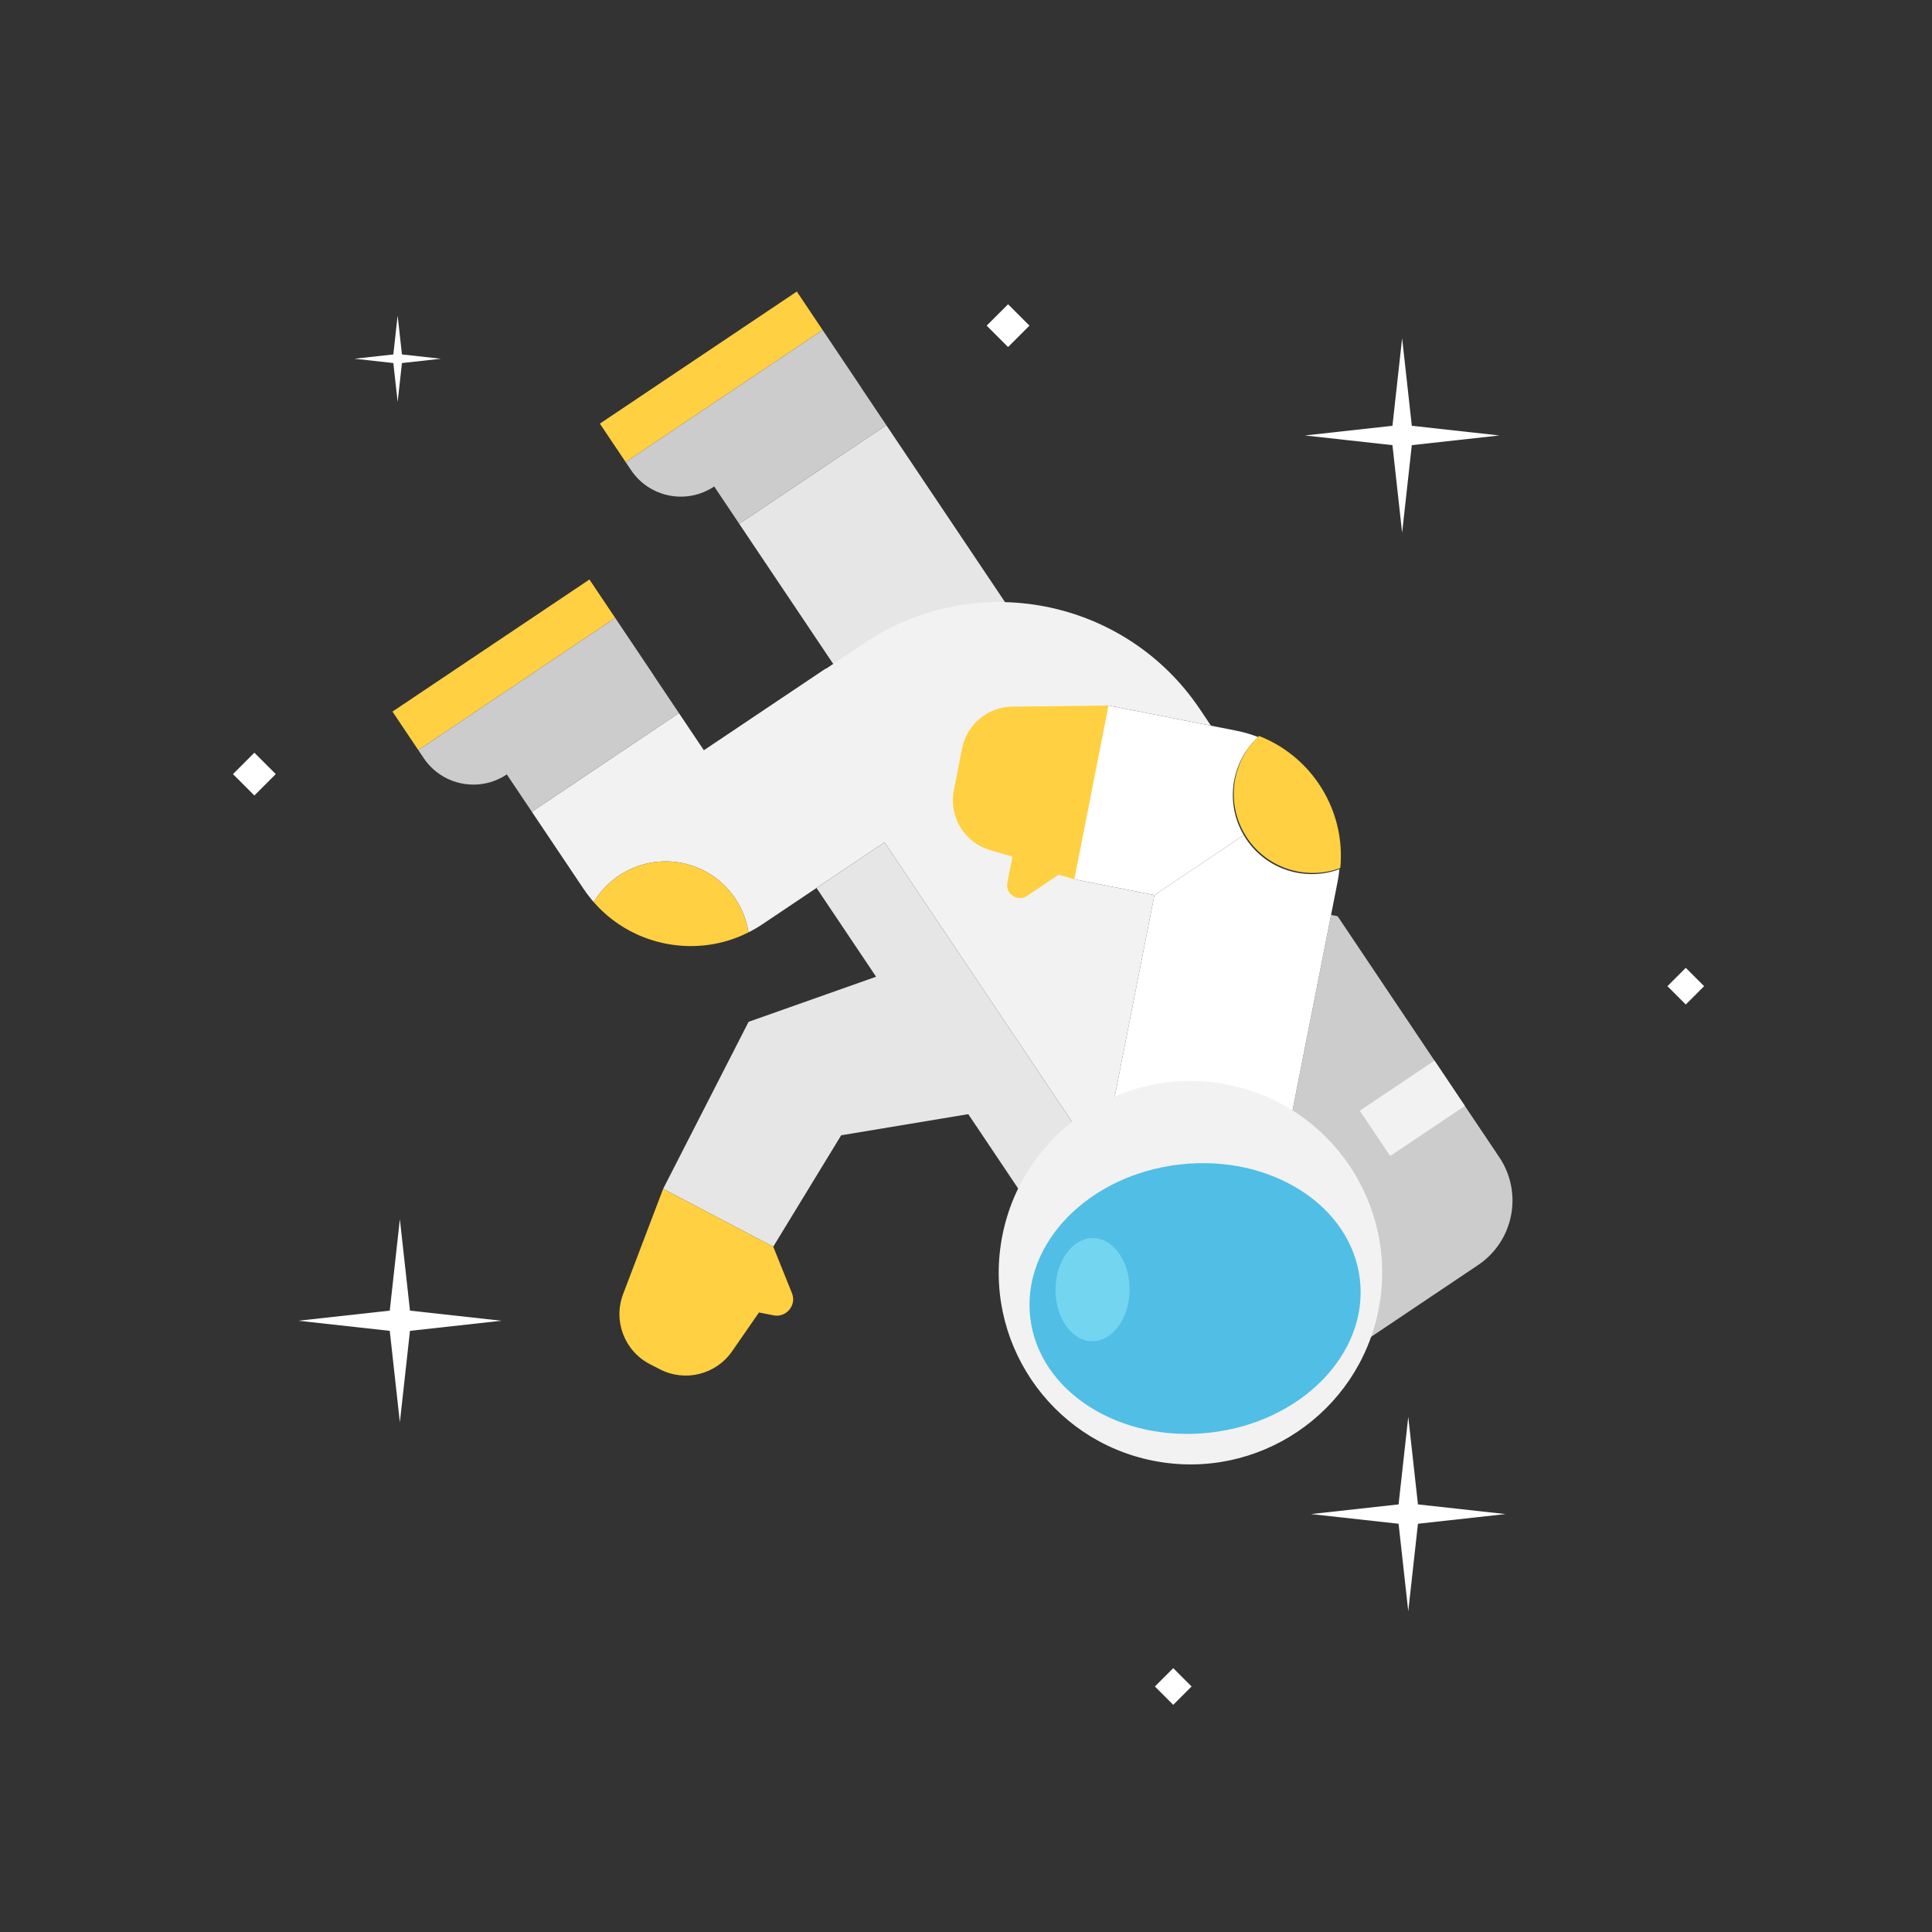 <svg width="447" height="447" viewBox="0 0 447 447" fill="none" xmlns="http://www.w3.org/2000/svg">
<rect x="0" y="0" width="447" height="447" fill="#333333" stroke="none"/>
<g id="astronaut (2)">
<g clip-path="url(#clip0)">
<g id="Group">
<path id="Vector" d="M328.065 352.545L348.324 350.306L328.065 348.066L325.825 327.805L323.584 348.066L303.324 350.306L323.584 352.545L325.825 372.805L328.065 352.545Z" fill="white"/>
<path id="Vector_2" d="M326.646 102.992L346.906 100.752L326.646 98.513L324.406 78.252L322.166 98.513L301.906 100.752L322.166 102.992L324.406 123.253L326.646 102.992Z" fill="white"/>
<path id="Vector_3" d="M94.855 307.914L116.016 305.575L94.855 303.235L92.516 282.075L90.176 303.235L69.016 305.575L90.176 307.914L92.516 329.075L94.855 307.914Z" fill="white"/>
<path id="Vector_4" d="M390.032 223.924L385.789 228.167L390.032 232.41L394.274 228.167L390.032 223.924Z" fill="white"/>
<path id="Vector_5" d="M58.854 174.15L53.904 179.1L58.854 184.05L63.804 179.1L58.854 174.15Z" fill="white"/>
<path id="Vector_6" d="M271.448 385.954L267.205 390.196L271.448 394.439L275.69 390.196L271.448 385.954Z" fill="white"/>
<path id="Vector_7" d="M233.233 70.394L228.283 75.343L233.233 80.293L238.183 75.343L233.233 70.394Z" fill="white"/>
</g>
<path id="Vector_8" d="M92.996 83.996L102 83L92.996 82.004L92 73L91.004 82.004L82 83L91.004 83.996L92 93L92.996 83.996Z" fill="white"/>
<g id="Group 2">
<path id="Vector_9" d="M233.658 140.992L224.386 147.211C223.335 147.917 222.254 148.547 221.151 149.096L221.145 149.087C220.729 146.377 200.355 159.966 198.93 162.336C210.158 179.075 215.899 188.078 198.723 162.475L176.892 129.928L176.798 129.788L176.375 129.158L171.031 121.191L172.423 120.257L205.061 98.363L210.828 106.961" fill="#E6E6E6"/>
<path id="Vector_10" d="M138.786 98.014L184.357 67.454L190.323 76.349L145.101 106.689L144.759 106.919L138.786 98.014Z" fill="#FFD042"/>
<path id="Vector_11" d="M144.761 106.919L145.103 106.69L190.325 76.35L199.287 89.71L199.27 89.722L205.066 98.364L172.428 120.258L171.036 121.191L165.239 112.55C158.88 116.821 150.265 115.124 145.995 108.758L144.761 106.919Z" fill="#CCCCCC"/>
<path id="Vector_12" d="M233.898 256.136L194.619 262.666L178.903 288.441L153.426 275.063L173.199 236.411L211.569 222.848" fill="#E6E6E6"/>
<path id="Vector_13" d="M317.528 304.904C317.185 306.645 316.745 308.336 316.208 309.984L341.976 292.693C350.223 287.16 352.424 275.992 346.891 267.745L338.92 255.871L331.891 245.391L309.48 211.982L307.965 211.683L307.309 215.011L302.448 239.681L298.742 258.493L297.886 259.867C312.734 269.038 321.102 286.765 317.528 304.904Z" fill="#CCCCCC"/>
<g id="Group_2">
<path id="Vector_14" d="M291.087 170.535C284.852 176.305 283.373 185.776 287.77 193.231L287.737 193.247L267.101 207.089L248.56 203.436C247.302 203.188 246.096 202.829 244.949 202.367L245.086 202.015L252.586 163.952L252.606 162.847C253.883 162.847 255.18 162.974 256.482 163.231L275.023 166.884L280.173 167.899L285.98 169.043C287.756 169.393 289.458 169.895 291.087 170.535Z" fill="white"/>
<path id="Vector_15" d="M307.963 211.683L307.307 215.011L302.446 239.681L298.74 258.493L297.884 259.866C293.603 257.222 288.787 255.286 283.557 254.255C274.305 252.432 265.154 253.722 257.19 257.388L267.101 207.089L287.737 193.247L287.77 193.231C287.945 193.539 288.136 193.842 288.336 194.14C293.146 201.311 302.141 203.979 309.898 201.093C309.803 202.077 309.661 203.067 309.466 204.055L307.963 211.683Z" fill="white"/>
</g>
<path id="Vector_16" d="M162.851 173.585L191.059 154.67L191.1 154.731L199.943 148.799C225.631 131.568 260.402 138.419 277.632 164.107L280.175 167.898L275.025 166.883L256.484 163.23C255.182 162.973 247.304 203.187 248.562 203.435L267.103 207.089L257.193 257.387C254.794 258.496 252.503 259.821 250.344 261.334L248.84 260.756L204.659 194.883L188.917 205.442L185.678 207.615L176.406 213.834C175.355 214.539 174.275 215.17 173.171 215.719L173.165 215.71C172.749 213 171.742 210.324 170.103 207.881C164.142 198.995 152.103 196.622 143.217 202.584C140.75 204.232 138.798 206.348 137.374 208.718C136.542 207.772 135.762 206.759 135.039 205.683L128.913 196.554L128.819 196.414L128.396 195.783L123.052 187.816L124.444 186.883L157.083 164.989L162.851 173.585Z" fill="#F2F2F2"/>
<g id="Group_3">
<path id="Vector_17" d="M90.805 164.639L136.374 134.078L142.341 142.973L97.119 173.314L96.778 173.543L90.805 164.639Z" fill="#FFD042"/>
<path id="Vector_18" d="M137.371 208.719C138.796 206.348 140.747 204.233 143.215 202.584C152.101 196.623 164.14 198.995 170.101 207.882C171.739 210.324 172.747 213 173.163 215.711L173.168 215.72C171.691 216.469 170.172 217.082 168.634 217.561C162.429 219.484 155.825 219.293 149.844 217.179C145.134 215.515 140.817 212.665 137.371 208.719Z" fill="#FFD042"/>
<path id="Vector_19" d="M287.976 192.974C283.579 185.521 285.058 176.048 291.293 170.279C303.579 175.062 311.379 187.533 310.102 200.836C302.345 203.723 293.35 201.053 288.541 193.884C288.342 193.586 288.151 193.282 287.976 192.974Z" fill="#FFD042"/>
</g>
<path id="Vector_20" d="M96.781 173.543L97.123 173.314L142.344 142.974L151.307 156.334L151.289 156.346L157.086 164.988L124.447 186.882L123.055 187.815L117.258 179.174C110.9 183.445 102.285 181.748 98.015 175.382L96.781 173.543Z" fill="#CCCCCC"/>
<path id="Vector_21" d="M248.84 260.757L250.345 261.335C244.739 265.299 240.054 270.606 236.841 276.887L225.89 260.551L225.882 260.55L203.561 227.264L203.554 227.262L201.633 224.4L201.635 224.393L188.918 205.445L204.66 194.885L248.84 260.757Z" fill="#E6E6E6"/>
<path id="Vector_22" d="M314.61 256.977L315.397 256.457L330.062 246.619L331.892 245.391L338.921 255.872L337.092 257.099L322.427 266.936L321.64 267.457L314.61 256.977Z" fill="#F2F2F2"/>
<path id="Vector_23" d="M244.951 202.367L237.637 207.273C235.442 208.746 232.56 206.828 233.071 204.234L234.258 198.21L229.057 196.681C223.113 194.934 219.481 188.946 220.678 182.868L222.591 173.16C223.688 167.596 228.535 163.562 234.206 163.495L256.483 163.231L248.561 203.436" fill="#FFD042"/>
<path id="Vector_24" d="M284.004 250.936C259.969 246.2 236.646 261.845 231.911 285.88C227.175 309.915 242.82 333.238 266.854 337.974C290.889 342.709 314.212 327.064 318.948 303.03C323.684 278.995 308.039 255.672 284.004 250.936Z" fill="#F2F2F2"/>
<path id="Vector_25" d="M238.359 304.808C240.323 321.937 258.99 333.865 280.054 331.451C301.118 329.036 316.601 313.193 314.638 296.064C312.674 278.935 294.006 267.007 272.943 269.422C251.879 271.836 236.395 287.68 238.359 304.808Z" fill="#51BEE5"/>
</g>
<path id="Vector_26" d="M244.213 298.299C244.149 304.886 247.936 310.264 252.67 310.31C257.405 310.355 261.295 305.053 261.359 298.465C261.423 291.878 257.636 286.5 252.902 286.454C248.167 286.408 244.277 291.711 244.213 298.299Z" fill="#73D5EF"/>
<path id="Vector_27" d="M178.905 288.442L183.231 299.186C184.356 301.981 181.933 304.908 178.977 304.326L175.605 303.661L169.374 312.652C165.65 318.027 158.517 319.81 152.701 316.821L150.393 315.634C144.489 312.6 141.808 305.611 144.168 299.406L153.427 275.064L178.905 288.442Z" fill="#FFD042"/>
</g>
</g>
<defs>
<clipPath id="clip0">
<rect x="372.832" y="446.293" width="380" height="380" transform="rotate(-168.853 372.832 446.293)" fill="white"/>
</clipPath>
</defs>
</svg>
